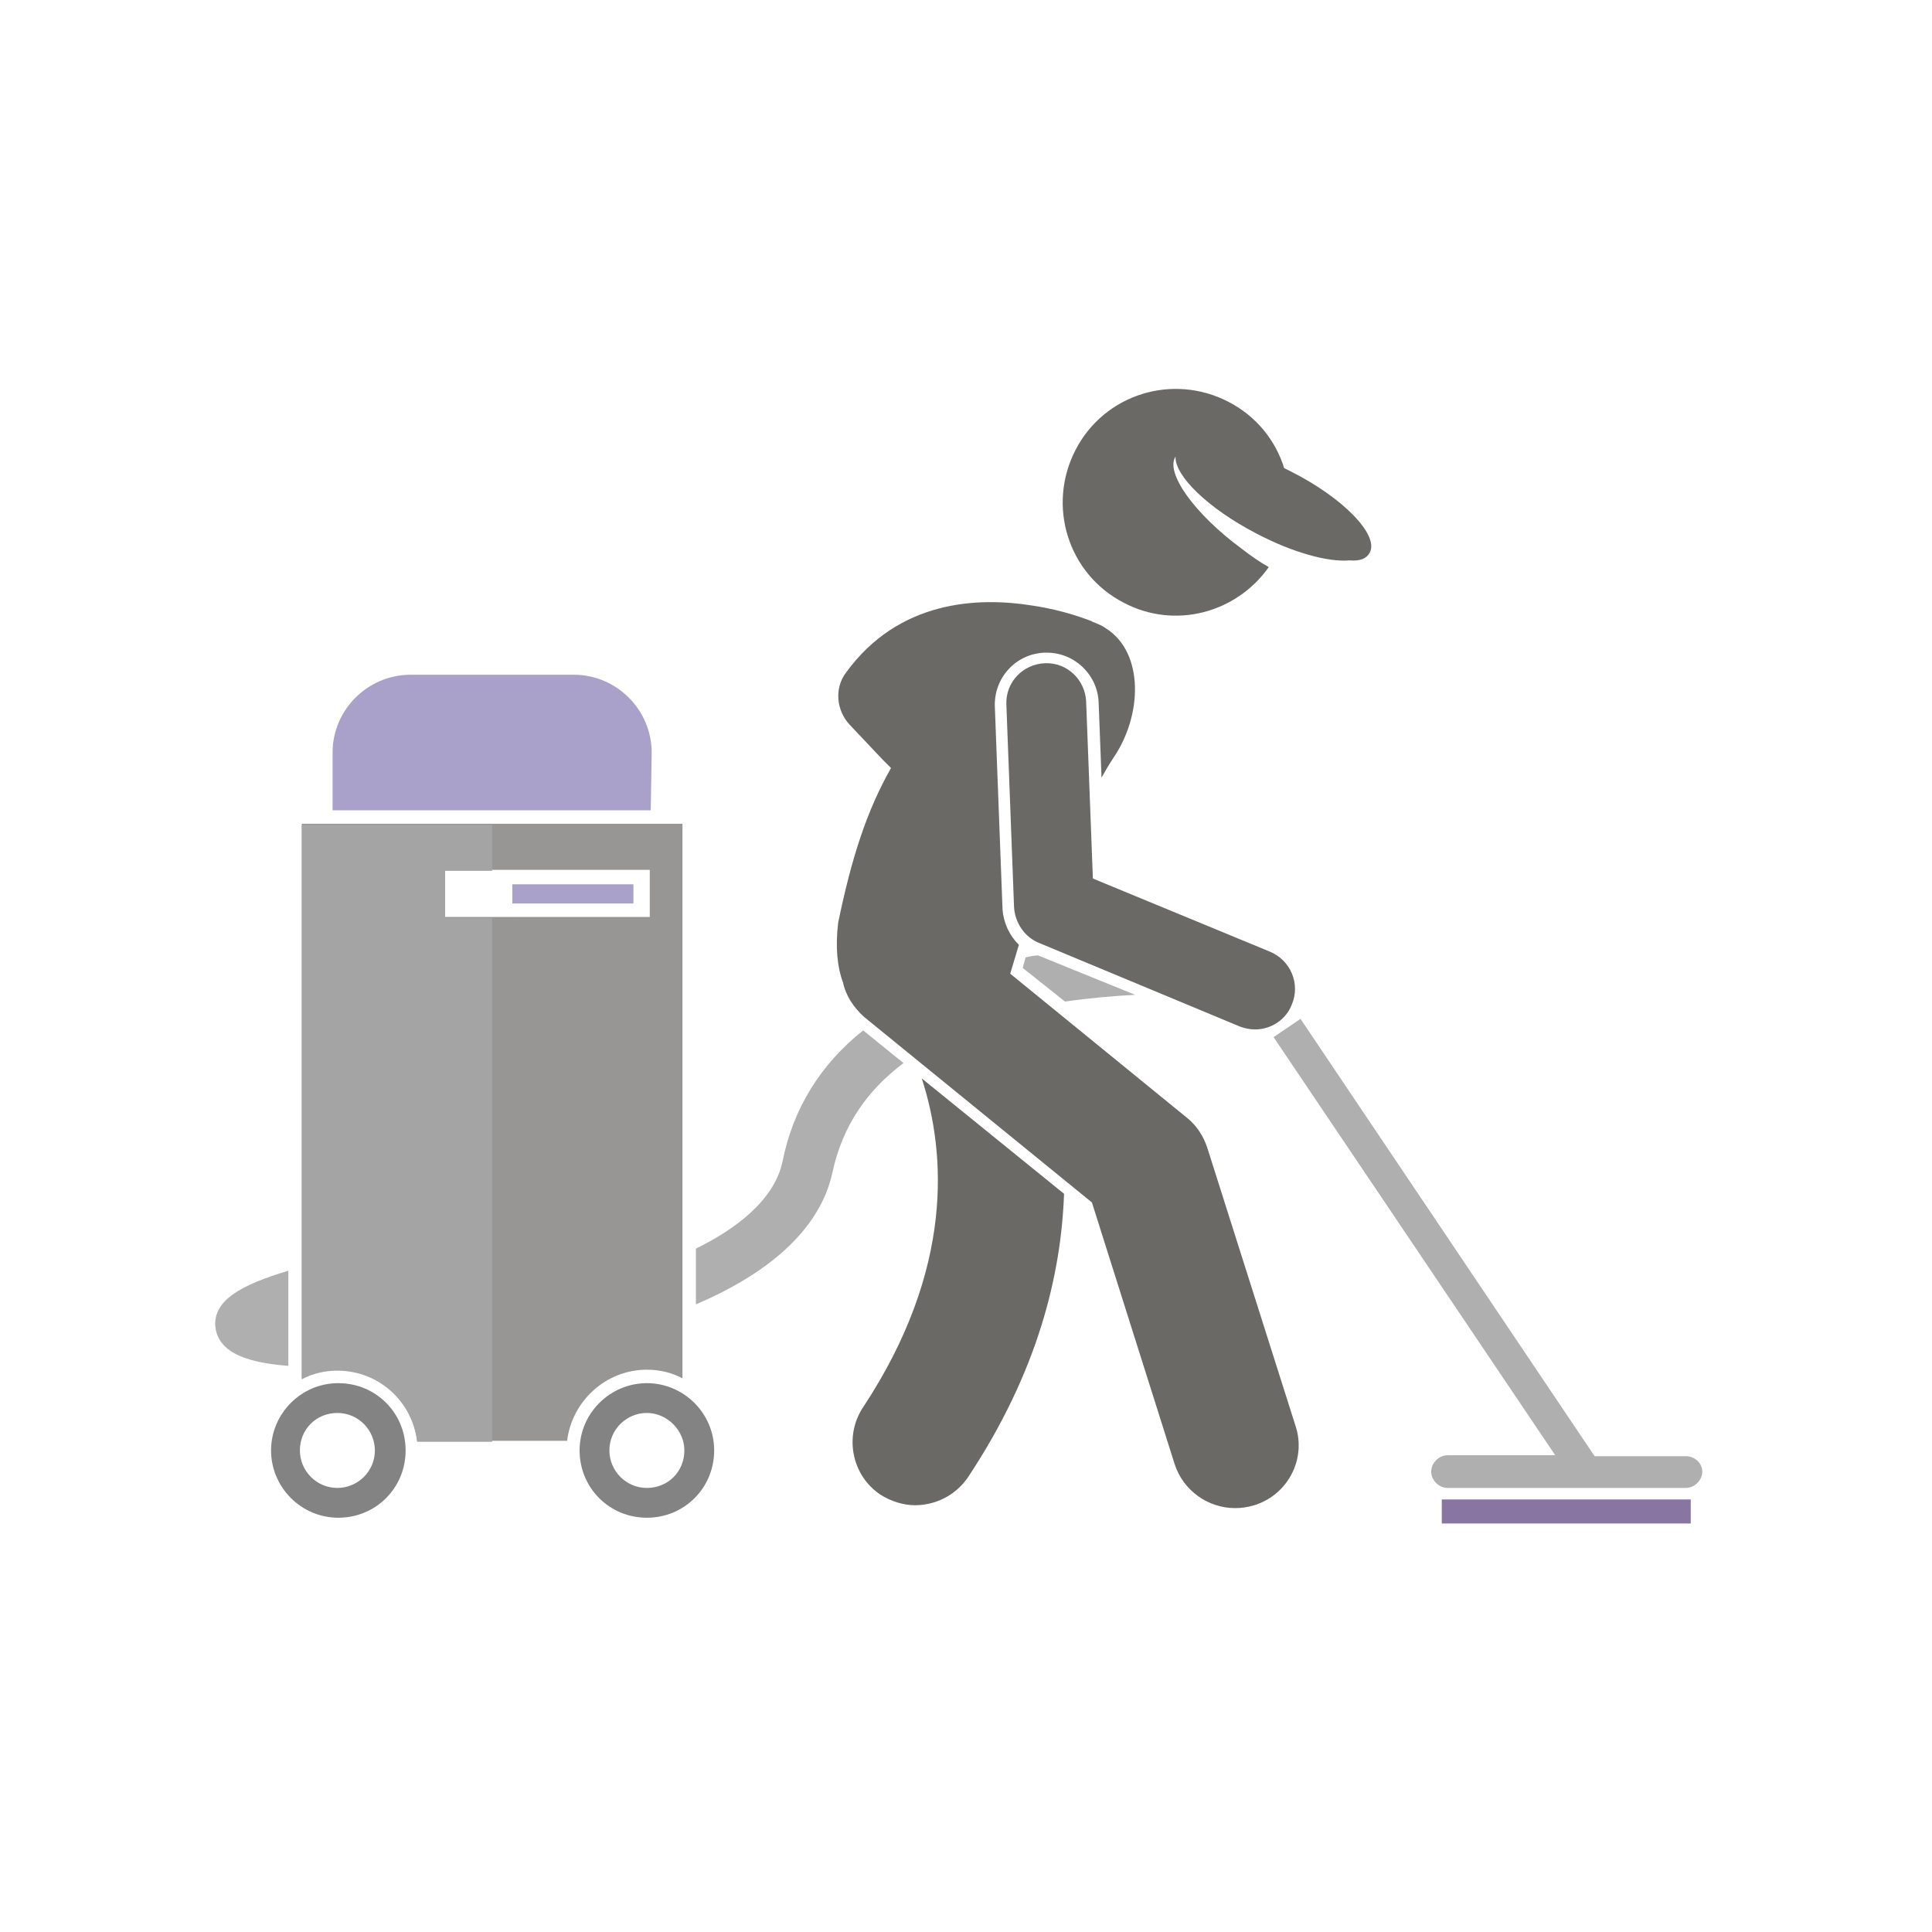 <?xml version="1.0" encoding="utf-8"?>
<!-- Generator: Adobe Illustrator 22.1.0, SVG Export Plug-In . SVG Version: 6.00 Build 0)  -->
<svg version="1.1" id="Слой_1" xmlns="http://www.w3.org/2000/svg" xmlns:xlink="http://www.w3.org/1999/xlink" x="0px" y="0px"
	 viewBox="0 0 201 201" style="enable-background:new 0 0 201 201;" xml:space="preserve">
<style type="text/css">
	.st0{clip-path:url(#SVGID_4_);}
	.st1{clip-path:url(#SVGID_5_);fill:url(#SVGID_6_);}
	.st2{fill:#AFAFAF;}
	.st3{fill:#6B6966;}
	.st4{fill:#AAA1CA;}
	.st5{fill:#979695;}
	.st6{fill:#838384;}
	.st7{fill:#8975A2;}
	.st8{fill:none;}
	.st9{fill:#A5A4A4;}
</style>
<g id="ЌаправлЯющие_длЯ_монтажной_области">
</g>
<g id="после_ремонта">
</g>
<g id="генеральнаЯ">
</g>
<g id="химчистка">
	<g>
		<g>
			<defs>
				<polygon id="SVGID_1_" points="1,1 2,1 1,2 				"/>
			</defs>
			<defs>
				<polygon id="SVGID_3_" points="-1,-1 -2,-1 -1,-2 				"/>
			</defs>
			<clipPath id="SVGID_4_">
				<use xlink:href="#SVGID_1_"  style="overflow:visible;"/>
			</clipPath>
			<clipPath id="SVGID_5_" class="st0">
				<use xlink:href="#SVGID_3_"  style="overflow:visible;"/>
			</clipPath>
			
				<linearGradient id="SVGID_6_" gradientUnits="userSpaceOnUse" x1="100.5" y1="1.5" x2="100.5" y2="201.5" gradientTransform="matrix(1 0 0 -1 0 202)">
				<stop  offset="0" style="stop-color:#666666"/>
				<stop  offset="1.018322e-02" style="stop-color:#646464"/>
				<stop  offset="0.207" style="stop-color:#404040"/>
				<stop  offset="0.405" style="stop-color:#242424"/>
				<stop  offset="0.603" style="stop-color:#101010"/>
				<stop  offset="0.801" style="stop-color:#040404"/>
				<stop  offset="1" style="stop-color:#000000"/>
			</linearGradient>
			<circle class="st1" cx="100.5" cy="100.5" r="100"/>
		</g>
	</g>
	<path class="st2" d="M81.4,120.9c-0.9,4.1-5.1,7.1-9,9v5.8c8.2-3.5,13-8.2,14.2-13.7c1.1-5.1,3.8-8.7,7.4-11.4l-4.2-3.4
		C85.4,110.7,82.5,115.3,81.4,120.9z"/>
	<path class="st2" d="M22.4,138c0.3,2.9,3.7,3.8,7.6,4.1v-9.9C25,133.7,22.2,135.3,22.4,138z"/>
	<path class="st2" d="M106.7,99.6c-0.1,0.4-0.2,0.7-0.3,1.1l4.4,3.5c2.8-0.4,5.3-0.6,7.3-0.7L108,99.4
		C107.6,99.4,107.2,99.5,106.7,99.6z"/>
	<path class="st3" d="M89.8,146.4c-2,3-1.2,7.1,1.8,9.1c1.1,0.7,2.4,1.1,3.6,1.1c2.1,0,4.2-1,5.5-2.9c7.3-11,9.7-21.1,10-29.5
		l-14.8-12C98.4,119.9,99.3,132,89.8,146.4z"/>
	<path class="st3" d="M87.2,96c-0.3,2.5-0.1,4.6,0.5,6.2c0.3,1.4,1.1,2.6,2.2,3.6l23.7,19.3l8.6,27.2c0.9,2.8,3.5,4.6,6.3,4.6
		c0.7,0,1.3-0.1,2-0.3c3.5-1.1,5.4-4.8,4.3-8.2l-9.2-29c-0.4-1.2-1.1-2.3-2.1-3.1l-18.4-15c0.3-1,0.6-2,0.9-3c-1-1-1.6-2.3-1.7-3.7
		l-0.8-21.1c-0.1-3,2.2-5.5,5.2-5.6c0.1,0,0.1,0,0.2,0c2.9,0,5.3,2.3,5.4,5.2l0.3,7.8c0.4-0.7,0.8-1.4,1.2-2
		c3.1-4.5,3.2-11-0.7-13.5c-0.4-0.3-0.9-0.5-1.4-0.7c-0.1,0-0.1-0.1-0.2-0.1c-0.3-0.1-2.7-1.1-6.1-1.6c-5.6-0.9-13.9-0.6-19.4,7
		c-1.2,1.6-1,3.9,0.4,5.4l3.4,3.6l0.9,0.9C90.2,84.3,88.6,89.2,87.2,96z"/>
	<path class="st3" d="M134.4,104.5c0.9-2.1-0.1-4.6-2.3-5.5l-18.4-7.6L113,73c-0.1-2.3-2-4.1-4.3-4s-4.1,2-4,4.3l0.8,21.1
		c0.1,1.6,1.1,3.1,2.6,3.7l20.9,8.7c0.5,0.2,1.1,0.3,1.6,0.3C132.2,107.1,133.8,106.1,134.4,104.5z"/>
	<path class="st3" d="M142.5,57.5c1-1.8-2.7-5.7-8.3-8.5c-0.2-0.1-0.4-0.2-0.6-0.3c-0.9-2.9-2.9-5.4-5.8-6.9c-5.8-3-12.9-0.8-15.9,5
		s-0.8,12.9,5,15.9c5.3,2.8,11.7,1.1,15.1-3.7c-0.9-0.5-1.9-1.2-2.8-1.9c-4.9-3.6-8-7.9-6.9-9.6c-0.1,2,3.4,5.4,8.4,8
		c3.8,2,7.5,3,9.7,2.8C141.5,58.4,142.2,58.1,142.5,57.5z"/>
	<path class="st4" d="M67.8,78.3c0-4.4-3.6-8.1-8.1-8.1h-17c-4.4,0-8.1,3.6-8.1,8.1v6h33.1L67.8,78.3L67.8,78.3z"/>
	<path class="st5" d="M67.3,142.5c1.3,0,2.6,0.3,3.7,0.9V85.7H31.4v57.7c1.1-0.6,2.4-0.9,3.7-0.9c4.3,0,7.8,3.2,8.3,7.4H59
		C59.5,145.8,63,142.5,67.3,142.5z M46.3,90.5h21.3v4.9H46.3V90.5z"/>
	<rect x="53.3" y="92" class="st4" width="12.6" height="2"/>
	<path class="st6" d="M28.2,150.9c0,3.8,3.1,7,7,7s7-3.1,7-7s-3.1-7-7-7S28.2,147.1,28.2,150.9z M35.1,147c2.2,0,3.9,1.8,3.9,3.9
		c0,2.2-1.8,3.9-3.9,3.9c-2.2,0-3.9-1.8-3.9-3.9C31.2,148.7,32.9,147,35.1,147z"/>
	<path class="st6" d="M67.3,143.9c-3.8,0-7,3.1-7,7s3.1,7,7,7s7-3.1,7-7S71.1,143.9,67.3,143.9z M67.3,154.8c-2.2,0-3.9-1.8-3.9-3.9
		c0-2.2,1.8-3.9,3.9-3.9s3.9,1.8,3.9,3.9C71.2,153.1,69.5,154.8,67.3,154.8z"/>
	<rect x="150" y="156" class="st7" width="25.9" height="2.5"/>
	<rect x="51.2" y="90.5" class="st8" width="16.3" height="4.9"/>
	<rect x="46.3" y="90.5" class="st8" width="4.9" height="4.9"/>
	<path class="st9" d="M46.3,95.5v-4.9h4.9v-4.8H31.4v57.7c1.1-0.6,2.4-0.9,3.7-0.9c4.3,0,7.8,3.2,8.3,7.4h7.8V95.5H46.3z"/>
	<path class="st2" d="M175.4,151.5h-9.5L135.3,106l-2.8,1.9l29.3,43.5h-1.1h-10.1c-0.9,0-1.7,0.8-1.7,1.7s0.8,1.7,1.7,1.7h24.8
		c0.9,0,1.7-0.8,1.7-1.7S176.3,151.5,175.4,151.5z"/>
</g>
<g id="эко_клининг">
</g>
<g id="мытье_окон">
</g>
<g id="уборка_офисов">
</g>
<g id="ежедневнаЯ_комплекснаЯ">
</g>
<g id="спецуслуги">
</g>
<g id="после_пожара">
</g>
<g id="премиум">
</g>
</svg>
